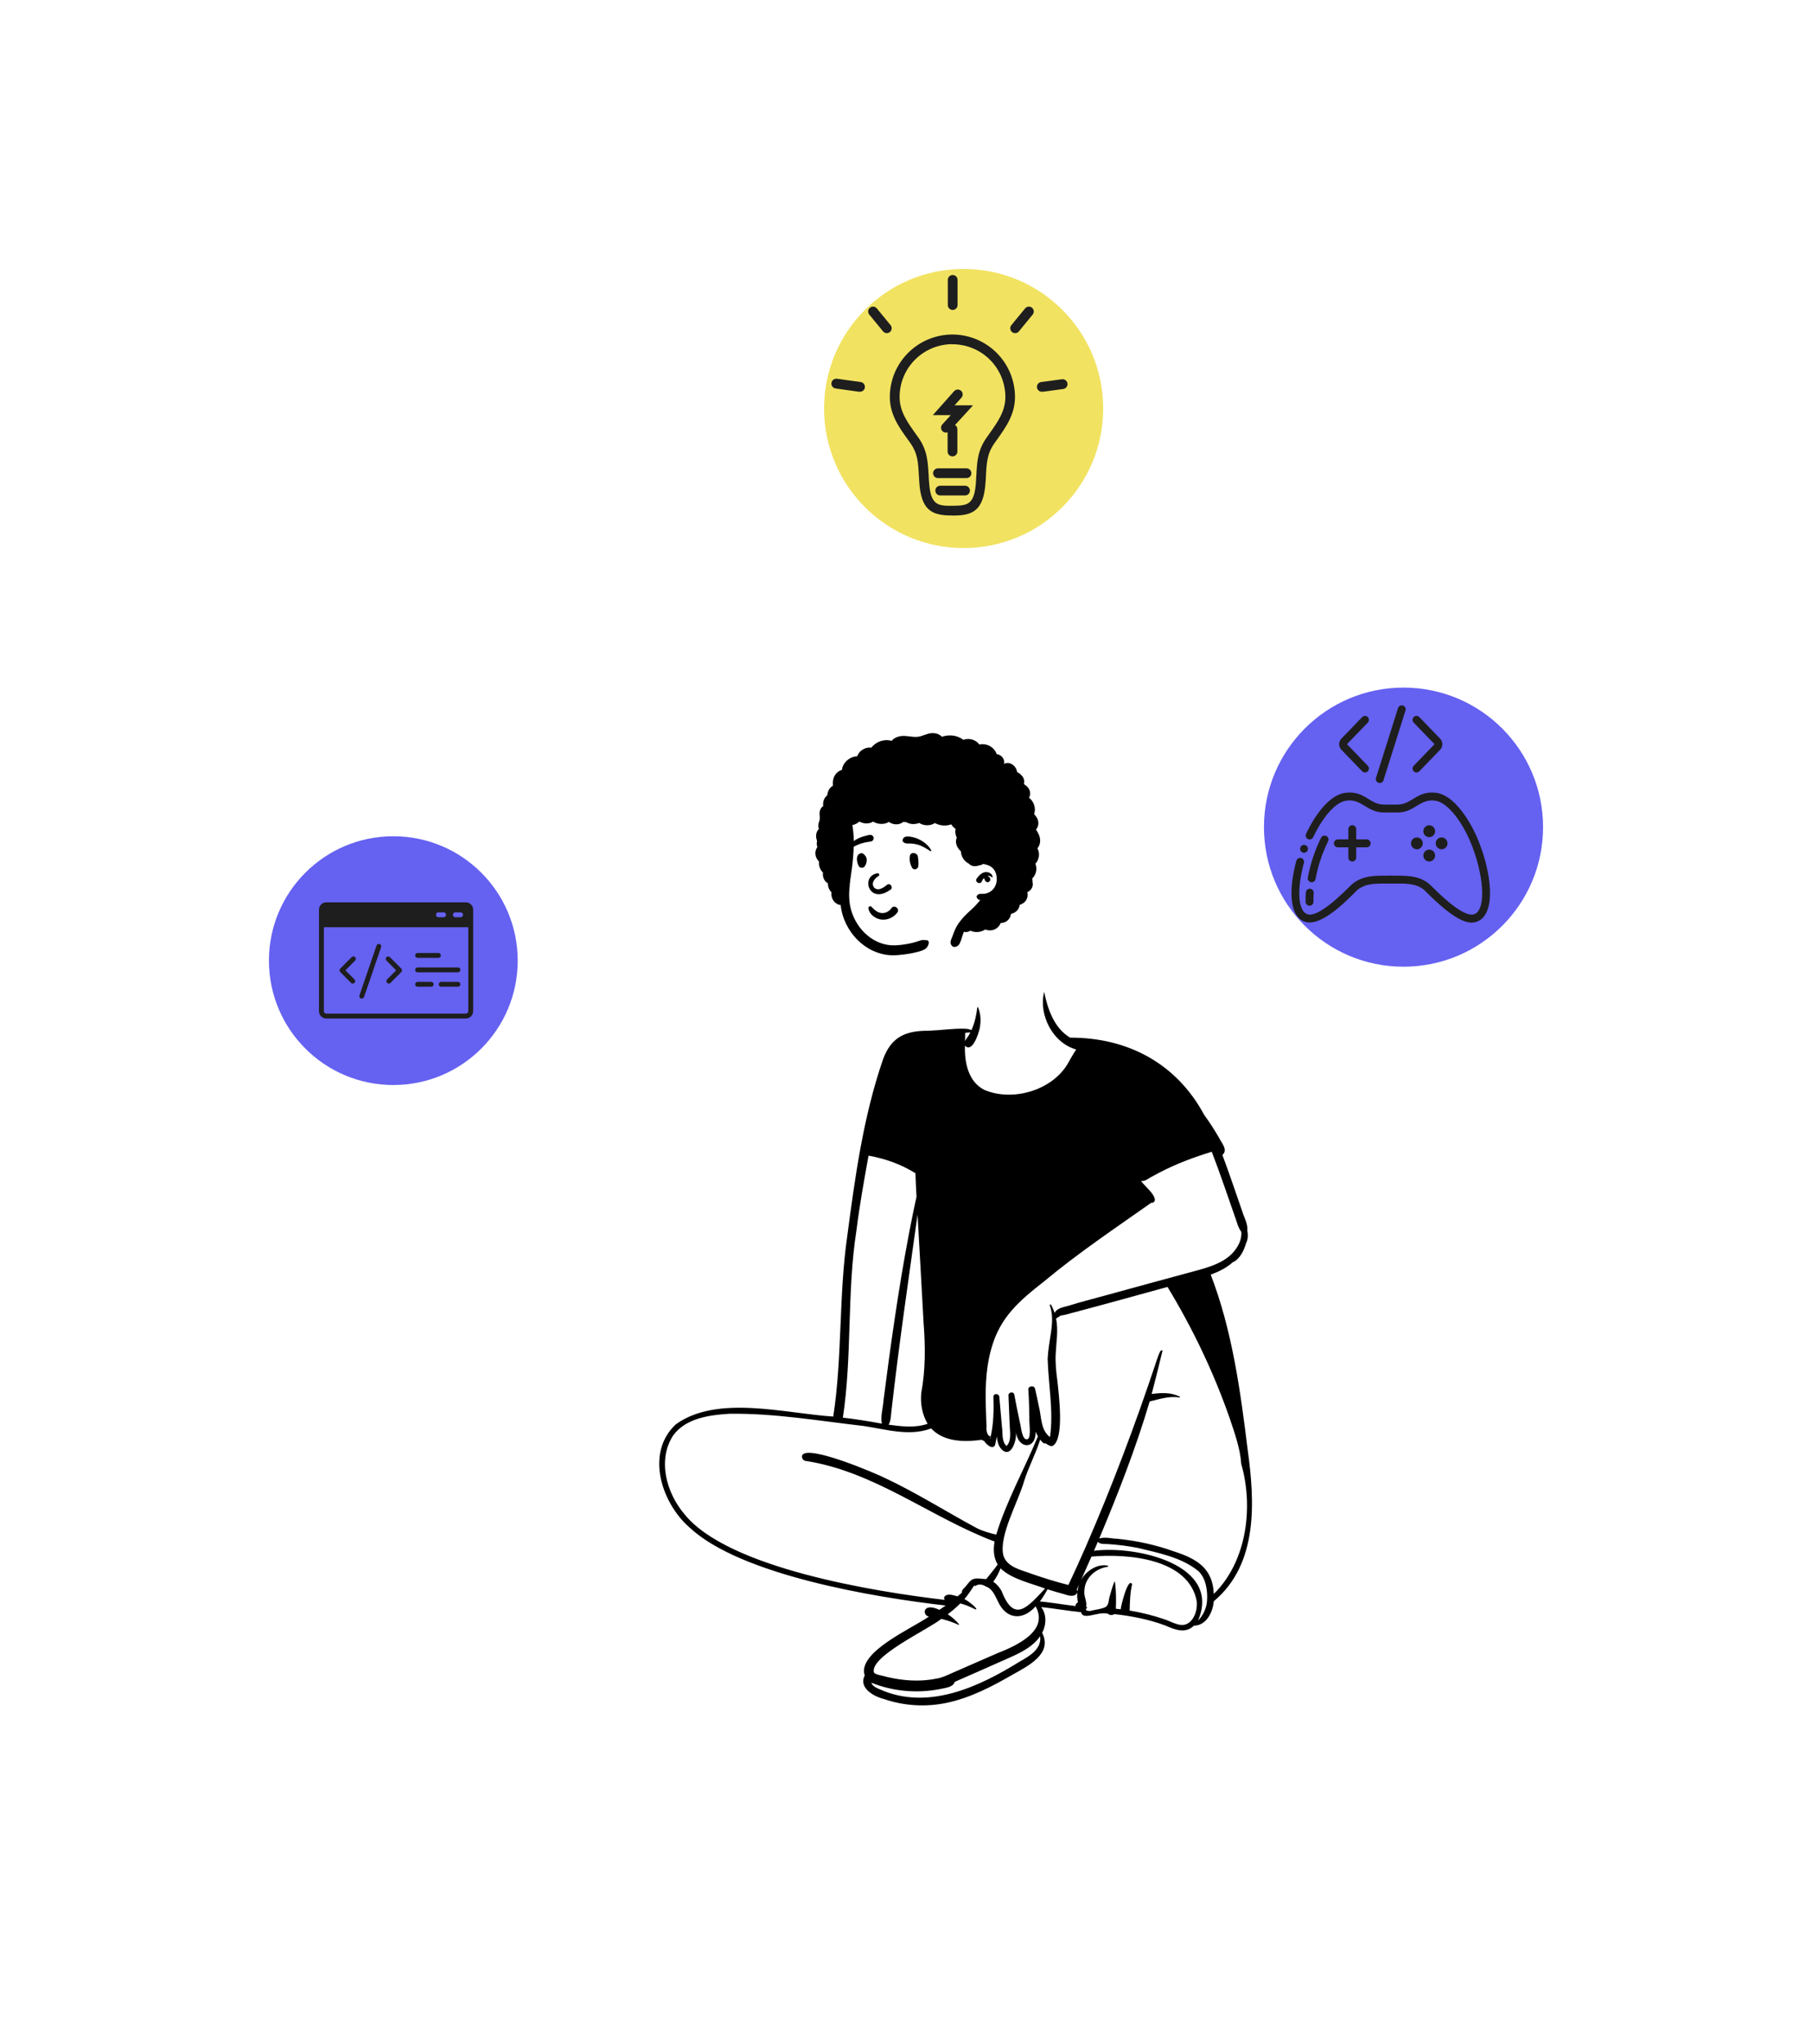 <svg width="539" height="608" viewBox="0 0 539 608" fill="none" xmlns="http://www.w3.org/2000/svg">
<g filter="url(#filter0_f_202_581)">
<circle cx="286.644" cy="121.51" r="41.51" fill="#EDDB3A" fill-opacity="0.8"/>
</g>
<g clip-path="url(#clip0_202_581)">
<path d="M282.94 153.327C277.066 153.327 273.964 151.674 273.441 143.294C273.441 142.686 273.363 142.115 273.334 141.555C273.112 137.37 272.975 134.847 270.688 131.638L270.136 130.865C267.334 126.999 264.688 123.249 264.688 118.039L264.689 118.04C264.701 113.122 266.668 108.41 270.158 104.936C273.648 101.461 278.376 99.507 283.308 99.502C288.243 99.51 292.973 101.469 296.462 104.949C299.951 108.43 301.912 113.148 301.917 118.069C301.917 123.278 299.271 126.98 296.48 130.894L295.927 131.667C293.64 134.876 293.504 137.399 293.272 141.584C293.272 142.144 293.214 142.715 293.174 143.324C292.641 151.897 289.414 153.414 283.288 153.347L282.94 153.327ZM283.308 102.372C279.138 102.377 275.14 104.034 272.194 106.977C269.248 109.92 267.594 113.91 267.596 118.068C267.596 122.35 269.874 125.53 272.501 129.212L273.063 129.986C275.825 133.852 275.971 137.051 276.242 141.429C276.242 141.98 276.3 142.55 276.339 143.149C276.785 150.224 278.801 150.505 283.337 150.447C287.873 150.389 289.88 150.225 290.325 143.149C290.325 142.55 290.393 141.98 290.423 141.429C290.655 137.051 290.829 133.881 293.602 129.986L294.154 129.212C296.751 125.53 299.058 122.399 299.058 118.068C299.055 113.915 297.4 109.934 294.457 106.996C291.513 104.059 287.52 102.406 283.356 102.401L283.308 102.372Z" fill="#1E1E1E"/>
<path d="M287.495 142.212H279.014C278.211 142.212 277.561 141.563 277.561 140.762C277.561 139.962 278.211 139.312 279.014 139.312H287.495C288.298 139.312 288.949 139.962 288.949 140.762C288.949 141.563 288.298 142.212 287.495 142.212V142.212Z" fill="#1E1E1E"/>
<path d="M287.059 147.374H279.684C278.88 147.374 278.229 146.725 278.229 145.924C278.229 145.124 278.88 144.474 279.684 144.474H287.059C287.862 144.474 288.513 145.124 288.513 145.924C288.513 146.725 287.862 147.374 287.059 147.374V147.374Z" fill="#1E1E1E"/>
<path d="M283.386 92.195C282.583 92.195 281.932 91.546 281.932 90.745V83.255C281.932 82.454 282.583 81.805 283.386 81.805C284.189 81.805 284.84 82.454 284.84 83.255V90.745C284.84 91.546 284.189 92.195 283.386 92.195Z" fill="#1E1E1E"/>
<path d="M283.328 135.756C282.525 135.756 281.874 135.107 281.874 134.306V127.656C281.874 126.856 282.525 126.207 283.328 126.207C284.131 126.207 284.782 126.856 284.782 127.656V134.306C284.782 135.107 284.131 135.756 283.328 135.756Z" fill="#1E1E1E"/>
<path d="M281.389 128.671C280.814 128.68 280.288 128.35 280.047 127.83C279.806 127.309 279.895 126.696 280.275 126.265L282.824 123.481L277.483 123.481L283.812 116.358C284.348 115.757 285.27 115.703 285.872 116.237C286.474 116.771 286.529 117.69 285.993 118.291L283.948 120.562H289.444L282.465 128.198C282.192 128.503 281.8 128.675 281.389 128.671H281.389Z" fill="#1E1E1E"/>
<path d="M301.957 99.096C301.395 99.096 300.884 98.773 300.644 98.267C300.403 97.76 300.477 97.162 300.832 96.728L304.903 91.77L304.904 91.77C305.143 91.46 305.499 91.26 305.89 91.215C306.28 91.171 306.672 91.285 306.976 91.534C307.28 91.782 307.47 92.142 307.503 92.533C307.536 92.923 307.41 93.31 307.152 93.606L303.091 98.564C302.811 98.901 302.396 99.096 301.957 99.096L301.957 99.096Z" fill="#1E1E1E"/>
<path d="M310.001 116.523C309.615 116.548 309.235 116.42 308.944 116.166C308.653 115.912 308.476 115.554 308.45 115.169C308.396 114.368 309.004 113.676 309.806 113.623L315.884 112.811C316.687 112.704 317.425 113.267 317.531 114.067C317.638 114.868 317.074 115.604 316.272 115.71L310.194 116.532L310.001 116.523Z" fill="#1E1E1E"/>
<path d="M263.797 99.096C263.361 99.099 262.948 98.903 262.673 98.564L258.603 93.606C258.345 93.31 258.218 92.923 258.251 92.533C258.284 92.142 258.475 91.782 258.779 91.534C259.083 91.286 259.474 91.171 259.865 91.215C260.255 91.26 260.611 91.46 260.851 91.77L264.922 96.728L264.922 96.728C265.277 97.162 265.351 97.76 265.111 98.267C264.871 98.773 264.359 99.096 263.797 99.096L263.797 99.096Z" fill="#1E1E1E"/>
<path d="M255.724 116.523H255.53L248.58 115.556C247.778 115.449 247.214 114.713 247.321 113.913C247.427 113.112 248.165 112.55 248.968 112.656L255.918 113.623H255.917C256.721 113.676 257.328 114.369 257.275 115.169C257.221 115.97 256.526 116.576 255.724 116.523L255.724 116.523Z" fill="#1E1E1E"/>
</g>
<g filter="url(#filter1_d_202_581)">
<path fill-rule="evenodd" clip-rule="evenodd" d="M249.84 388.702C249.537 391.839 250.156 394.835 251.629 397.368L252.108 398.193L251.196 398.51C249.535 399.087 247.689 399.368 245.551 399.368C243.35 399.368 241.061 399.063 239.223 398.818L238.045 398.661L238.624 397.645C239.089 396.828 239.175 395.838 239.266 394.79C239.291 394.508 239.316 394.217 239.349 393.929C241.091 378.449 243.294 362.766 245.424 347.601C245.984 343.61 246.564 339.483 247.126 335.424L248.739 335.485C249.173 342.999 249.594 350.64 250.001 358.029C250.18 361.278 250.359 364.528 250.539 367.776C251.183 375.99 250.961 382.641 249.84 388.702M249.182 481.532C251.55 481.532 253.923 481.286 256.235 480.803C263.468 479.294 270.039 475.733 275.631 472.514C275.916 472.353 276.206 472.192 276.503 472.027C278.693 470.809 281.417 469.294 283.124 467.446C284.997 465.419 285.32 463.399 284.139 461.089L283.952 460.724L284.147 460.362C285.37 458.1 285.279 455.3 283.926 453.555L282.789 452.089L284.658 452.286C286.543 452.485 288.443 452.754 290.281 453.014C292.32 453.304 294.428 453.603 296.505 453.803L297.082 453.858L297.215 454.411C297.288 454.719 297.38 454.905 298.02 454.905C298.576 454.905 299.322 454.744 300.112 454.573C301.093 454.36 302.204 454.12 303.276 454.12C303.747 454.12 304.171 454.164 304.572 454.256L304.806 454.31L304.972 454.479C305.078 454.587 305.259 454.654 305.443 454.654C305.583 454.654 305.713 454.615 305.799 454.548L306.061 454.344L306.393 454.381C312.182 455.013 317.174 456.121 321.653 457.77L321.673 457.778L321.77 457.819C323.39 458.514 325.065 459.233 326.59 459.233C327.704 459.233 328.61 458.856 329.439 458.046L329.673 457.818L330.004 457.815C333.357 457.784 334.889 453.897 335.101 451.292L335.128 450.964L335.383 450.751C341.227 445.876 344.677 439.18 345.931 430.282C347.073 422.177 346.196 413.631 345.188 406.34C342.856 387.447 340.424 370.509 334.241 354.445L333.952 353.694L334.722 353.419C337.392 352.465 339.433 351.327 340.961 349.94L341.067 349.844L341.2 349.789C343.39 348.895 344.463 345.594 344.739 344.603L344.761 344.523L344.8 344.45C345.247 343.598 345.35 342.413 345.083 341.198L345.054 341.067L345.071 340.934C345.215 339.781 344.736 338.575 344.229 337.299C343.997 336.716 343.758 336.113 343.583 335.513C342.981 333.797 342.38 332.051 341.799 330.362C340.495 326.573 339.147 322.656 337.71 318.844L337.514 318.323L337.946 317.964C338.685 317.351 338.439 316.628 337.373 314.902C337.121 314.494 336.883 314.108 336.702 313.728C335.337 311.383 333.873 309.131 332.351 307.035L332.32 306.992L332.295 306.945C324.487 292.45 310.637 284.467 293.296 284.467L292.942 284.467L292.747 284.351C289.497 282.408 287.177 279.074 285.654 274.16L285.605 274.003L285.624 273.841C285.676 273.388 285.733 272.794 285.714 272.218C285.664 270.758 285.089 269.456 284.135 268.645C282.326 267.105 279.579 266.976 276.921 266.976L276.539 266.977C273.14 266.987 270.741 267.573 268.987 268.823C266.95 270.276 265.824 272.62 265.545 275.99C265.462 276.999 265.465 278.044 265.468 279.054L265.468 279.336L265.434 279.448C265.19 280.249 264.904 281.019 264.584 281.736L264.254 282.474L263.506 282.141C263.022 281.926 262.408 281.816 261.629 281.803C261.405 281.798 261.186 281.796 260.965 281.796C259.156 281.796 257.222 281.96 255.351 282.118C253.942 282.238 252.484 282.362 251.073 282.417L251.054 282.417C251.054 282.417 250.859 282.416 250.772 282.416C247.343 282.416 244.857 282.952 242.949 284.103C240.894 285.342 239.417 287.331 238.3 290.362C232.309 307.736 229.846 326.45 227.673 342.961C226.441 351.595 226.066 360.446 225.703 369.006C225.32 378.041 224.925 387.384 223.524 396.517L223.413 397.239L222.669 397.191C219.395 396.981 215.857 396.528 212.112 396.049C206.42 395.322 200.536 394.569 194.847 394.569C186.892 394.569 180.861 396.125 176.412 399.325C173.31 402.231 171.705 406.164 171.771 410.705C171.864 417.119 175.278 424.212 180.467 428.772L180.487 428.79C187.046 434.95 199.02 440.293 216.074 444.67C231.757 448.695 247.979 450.882 256.253 451.827L258.301 452.062L256.639 453.256C255.966 453.74 255.352 454.165 254.762 454.558L254.382 454.81L253.965 454.62C252.776 454.078 252.021 453.965 251.596 453.965C251.22 453.965 250.765 454.046 250.74 454.433C250.724 454.687 250.906 455.064 251.289 455.111L253.324 455.364L251.662 456.542C250.552 457.329 248.896 458.277 246.978 459.376C240.703 462.97 231.221 468.4 232.852 473.17L232.959 473.483L232.807 473.778C232.369 474.632 232.332 475.425 232.693 476.201C233.467 477.866 235.889 479.129 237.946 479.643L237.982 479.652L238.016 479.664C241.595 480.903 245.352 481.532 249.182 481.532" fill="white"/>
<path fill-rule="evenodd" clip-rule="evenodd" d="M256.068 450.893C255.82 450.643 255.716 450.315 255.947 449.93C256.841 448.796 258.693 449.572 259.846 449.834C260.281 449.474 260.713 449.113 261.129 448.732C260.985 447.84 262.063 447.247 262.506 446.559C262.941 446.053 263.35 445.477 263.872 445.053C265.143 444.067 266.905 444.734 268.381 444.689C269.517 443.252 270.687 441.86 271.768 440.376C270.522 438.295 270.435 435.856 270.848 433.537C251.739 426.33 235.198 412.683 214.53 409.529C213.82 409.411 213.421 408.553 213.598 407.923C215.04 404.503 235.757 413.327 238.854 414.926C247.988 419.273 256.543 424.692 265.42 429.473C267.272 430.451 269.308 430.976 271.332 431.484C274.442 421.337 279.704 412.035 283.738 402.251C283.476 401.8 283.253 401.327 283.064 400.84C283.198 406.22 277.934 406.145 277.207 401.041C277.507 403.701 275.483 409.4 272.561 405.661C271.876 404.721 271.633 403.519 271.517 402.306C271.367 403.145 271.197 403.979 271.007 404.811C270.258 406.46 268.211 404.456 267.735 403.596C267.461 403.547 267.204 403.422 267.016 403.27C261.851 403.983 255.767 403.942 251.976 399.889C245.548 402.34 238.432 400.144 231.931 399.165C218.7 397.653 205.417 395.348 192.067 395.524C186.107 395.868 179.076 396.825 175.306 401.88C170.47 409.167 173.204 419.008 178.538 425.316C191.37 441.466 235.417 448.488 256.068 450.893M255.707 456.711C255.473 456.648 255.238 456.591 255.004 456.537C251.259 459.637 233.619 467.686 234.961 472.494C235.435 473.092 236.57 473.228 237.288 473.421C238.538 473.757 239.8 474.048 241.074 474.278C245.192 475.023 249.458 475.153 253.571 474.303C255.084 474.075 256.45 473.433 257.828 472.813C262.281 470.865 267.186 468.714 271.618 466.782C277.248 464.564 287.124 460.191 283.062 452.813C279.214 457.115 274.33 456.74 271.869 451.392C271.021 449.769 270.28 447.581 268.287 446.925C267.236 446.218 265.892 446.071 265.014 446.858C264.95 446.76 264.893 446.623 264.862 446.501C263.872 447.902 263.018 449.377 261.857 450.658C262.256 450.679 266.404 453.731 265.18 453.733C263.707 452.978 262.244 452.35 260.653 451.944C259.501 453.096 258.233 454.168 256.92 455.159C258.196 455.996 259.341 457.021 260.263 458.134C260.343 458.232 260.245 458.359 260.126 458.306C258.695 457.672 257.224 457.115 255.707 456.711M236.72 477.5C251.047 483.897 266.213 476.774 278.431 469.18C281.25 467.615 284.959 465.396 284.389 461.711C282.312 464.732 278.889 466.452 275.603 467.943C270.082 470.423 264.525 472.825 258.99 475.275C258.467 476.998 255.968 477.065 254.457 477.447C247.732 478.744 240.503 478.099 234.175 475.514C234.541 476.592 235.739 477.087 236.72 477.5M293.88 452.592C294.234 452.637 294.588 452.678 294.942 452.718C294.905 452.252 295.188 451.787 295.642 451.642C295.438 450.655 295.362 449.635 295.471 448.634C294.88 450.154 292.969 449.692 291.756 449.254C290.022 448.786 288.299 448.282 286.586 447.745C285.911 448.992 285.194 450.221 284.315 451.351C287.517 451.634 290.69 452.197 293.88 452.592M295.289 447.811C295.374 447.99 295.496 448.179 295.498 448.393C295.585 447.654 295.754 446.923 296.01 446.223C295.77 446.752 295.529 447.282 295.289 447.811M297.31 443.846C298.886 441.805 301.798 440.136 304.489 440.705C304.662 440.742 304.666 441.019 304.489 441.053C300.873 441.541 297.698 444.392 297.573 448.078C297.287 449.746 298.455 451.384 298.062 452.985C298.14 452.99 298.218 452.994 298.295 453C298.324 453.107 298.349 453.202 298.383 453.285C297.993 453.35 297.878 453.975 298.339 454.086C298.611 454.152 298.897 454.186 299.187 454.201C300.661 453.805 302.216 453.714 303.626 453.129C305.02 452.517 304.671 450.796 305.163 449.604C305.524 448.229 305.939 446.86 306.462 445.541C306.5 445.435 306.644 445.459 306.656 445.566C307.025 448.197 307.013 450.874 306.924 453.526C307.408 453.575 307.889 453.629 308.371 453.689C308.34 452.948 310.576 443.921 311.754 446.238C311.161 448.785 311.089 451.445 311.026 454.066C314.524 454.639 317.971 455.492 321.324 456.654C323.688 457.366 326.498 459.472 328.792 457.568C330.569 456.107 331.168 453.559 331 451.391C328.69 438.562 310.441 437.063 299.668 438.012C298.651 440.345 297.614 442.671 296.564 444.992C296.782 444.592 297.031 444.209 297.31 443.846M334.052 451.141C334.25 448.228 333.757 444.601 331.585 442.43C326.616 438.254 319.657 436.94 313.447 435.428C310.555 434.86 307.622 434.483 304.678 434.295C303.634 434.213 302.307 434.449 301.569 433.6C301.189 434.494 300.805 435.387 300.419 436.28C312.782 434.67 338.576 440.263 331.353 457.098C332.882 455.451 333.896 453.446 334.052 451.141M272.63 441.511C272.061 442.924 271.365 444.269 270.456 445.5C271.49 446.172 272.333 447.165 272.927 448.233C276.738 458.142 280.813 452.834 285.875 447.517C281.591 445.91 275.916 444.706 272.63 441.511M336.052 449.125C345.96 439.395 347.883 423.188 344.223 410.447C343.897 405.723 342.235 401.221 340.746 396.748C336.005 383.179 329.769 370.126 322.291 357.801C313.012 360.334 303.75 362.935 294.45 365.385C293.169 365.662 291.887 366.208 290.572 366.288C290.102 366.585 289.63 366.913 289.141 367.202C289.853 370.669 289.197 374.21 289.03 377.698C288.879 380.445 289.178 383.134 289.544 385.852C289.953 389.805 291.638 402.663 288.262 405.017C287.117 405.566 286.094 403.94 285.601 404.387C285.157 404.079 284.742 403.678 284.404 403.236C283.1 407.427 280.969 411.315 279.653 415.51C277.902 421.675 272.152 431.655 273.429 437.535C274.416 441.167 278.737 441.95 281.856 443.137C285.459 444.383 289.103 445.527 292.807 446.456C294.615 442.642 296.343 438.792 298.039 434.928C305.789 417.098 312.653 398.896 318.787 380.478C318.902 380.069 320.312 375.64 320.571 376.875C320.592 376.748 320.753 376.42 320.814 376.701C319.773 381.026 318.718 385.349 317.576 389.65C320.381 389.26 323.397 389.108 325.964 390.474C326.097 390.544 326 390.718 325.869 390.697C322.828 390.173 319.896 391.162 316.976 391.873C312.876 405.748 307.585 419.272 301.984 432.626C303.716 432.077 305.727 432.684 307.535 432.728C313.228 433.312 318.857 434.551 324.236 436.477C330.997 438.656 335.778 441.498 336.052 449.125M341.507 347.87C343.171 346.088 344.479 343.813 344.227 341.398C343.227 340.073 342.896 338.344 342.313 336.812C340.037 330.4 337.923 323.94 335.445 317.598C330.175 319.209 324.989 321.142 320.098 323.681C319.198 324.138 318.307 324.611 317.428 325.102C316.506 325.615 315.501 326.507 314.396 326.252C315.604 327.952 318.091 329.72 318.511 331.685C318.602 332.307 318.159 332.884 317.478 332.745C306.818 340.271 295.811 347.639 285.735 356.023C278.19 361.96 272.398 366.776 269.81 376.41C268.066 382.65 268.061 389.173 268.317 395.589C268.367 396.836 268.368 398.113 268.47 399.369C268.318 400.308 268.606 402.22 269.668 402.254C269.644 402.482 269.568 402.692 269.448 402.877C269.482 402.922 269.517 402.965 269.553 403.008C269.606 402.752 269.657 402.496 269.706 402.24C270.533 398.599 270.644 394.375 270.506 390.498C270.448 389.387 272.163 389.413 272.258 390.498C272.517 393.429 272.775 396.359 273.033 399.288C273.342 401.187 272.854 403.67 274.381 405.113C275.934 403.687 275.42 400.874 275.344 399.034C275.223 396.032 275.092 393.032 274.98 390.03C274.945 389.079 276.529 388.834 276.709 389.801C277.219 392.558 277.77 395.307 278.363 398.048C278.721 399.108 278.967 403.863 280.756 403.037C281.822 402.314 281.053 398.071 281.194 396.666C281.127 393.885 281.088 391.108 280.883 388.334C280.799 387.215 282.633 386.976 282.884 388.069C283.292 389.838 283.683 391.607 284.037 393.388C284.813 396.389 284.531 400.459 287.336 402.454C288.435 394.656 286.854 386.913 286.632 379.143C286.765 376.625 287.2 374.133 287.583 371.646C288.008 368.895 288.255 365.901 287.262 363.249C287.533 362.061 288.601 365.274 288.701 365.541C289.505 363.967 291.462 363.845 293.011 363.355C296.452 362.247 299.978 361.412 303.459 360.428C312.693 357.879 321.938 355.369 331.185 352.865C334.879 351.849 338.768 350.646 341.507 347.87M249.04 389.347C250.314 382.482 250.279 375.526 249.735 368.586C249.136 357.822 248.555 347.056 247.933 336.293C245.235 355.773 242.359 375.23 240.159 394.771C240.002 396.131 240.026 397.571 239.336 398.784C243.152 399.292 247.219 399.804 250.929 398.514C249.301 395.716 248.727 392.53 249.04 389.347M229.76 340.994C226.876 359.456 228.521 378.242 225.723 396.683C229.605 397.116 233.457 397.756 237.299 398.46C236.878 396.182 237.675 393.829 237.813 391.535C239.9 375.173 242.203 358.821 245.255 342.601C246.004 338.719 246.761 334.854 247.628 330.993C247.497 328.655 247.382 326.318 247.307 323.979C243.071 321.331 238.294 319.618 233.354 318.754C232.02 326.147 230.686 333.535 229.76 340.994M263.154 282.978C263.323 282.691 263.484 282.398 263.638 282.1C263.116 282.12 262.608 282.138 262.095 282.223C262.118 283.044 262.072 283.873 262.063 284.701C262.319 284.095 262.822 283.542 263.154 282.978M176.029 398.674C188.35 389.768 208.588 395.442 222.861 396.358C225.583 378.62 224.472 360.594 227.008 342.827C229.344 325.078 231.807 307.082 237.674 290.076C240.095 283.501 244.284 281.548 251.18 281.601C254.68 281.465 258.381 280.908 261.782 280.987C262.527 280.999 263.307 281.097 263.98 281.396C264.926 279.277 265.439 277.001 265.699 274.708C265.715 274.563 265.901 274.536 265.957 274.675C266.757 276.672 266.842 278.851 266.407 280.941C266.092 282.439 264.218 288.332 262.041 286.026C261.868 290.862 262.937 296.637 267.702 299.146C276.03 302.756 287.54 299.469 292.364 291.809C293.296 290.279 294.1 288.65 295.132 287.18C287.94 285.156 283.903 276.59 285.597 270.066C286.644 275.14 288.554 280.809 293.308 283.65C310.622 283.612 325.017 291.451 333.151 306.548C334.743 308.741 336.214 311.019 337.563 313.337C338.288 314.887 340.414 317.044 338.61 318.541C340.693 324.069 342.542 329.673 344.496 335.244C345.032 337.1 346.259 339.048 346.014 340.999C346.279 342.201 346.267 343.624 345.66 344.78C345.085 346.841 343.793 349.614 341.651 350.489C339.834 352.138 337.536 353.275 335.139 354.131C341.531 370.737 343.965 388.646 346.13 406.191C348.253 421.541 349.349 440.212 336.048 451.305C335.79 454.479 333.896 458.523 330.15 458.558C327.556 461.09 324.394 459.7 321.507 458.462C316.633 456.668 311.522 455.673 306.443 455.119C305.898 455.542 305.012 455.472 304.527 454.979C301.45 454.274 297.186 457.129 296.564 454.542C292.597 454.16 288.674 453.443 284.711 453.025C286.381 455.179 286.261 458.355 285.003 460.682C288.206 466.947 280.744 470.574 276.181 473.145C270.021 476.69 263.588 480.055 256.543 481.524C250.35 482.82 243.861 482.427 237.885 480.358C234.745 479.573 230.359 476.997 232.222 473.368C229.86 466.462 246.447 459.306 251.326 455.848C249.332 455.601 249.259 451.486 254.446 453.85C255.073 453.434 255.689 453.004 256.299 452.566C235.318 450.169 195.249 443.573 180.065 429.317C171.723 421.986 166.91 407.158 176.029 398.674" fill="black"/>
</g>
<path fill-rule="evenodd" clip-rule="evenodd" d="M279.217 227.889C259.181 226.908 250.139 240.95 249.555 247.221C249.149 251.575 251.733 256.593 251.733 260.483C251.733 262.469 249.29 266.732 250.427 269.627C252.958 276.069 258.317 283.218 265.146 283.218C271.975 283.218 280.863 285.098 288.408 274.344C289.116 273.335 298.072 267.6 298.942 262.15C301.109 248.576 293.513 228.588 279.217 227.889Z" fill="white"/>
<path fill-rule="evenodd" clip-rule="evenodd" d="M280.161 219.15C279.445 218.334 278.235 218.008 277.16 218.071C275.599 218.163 274.242 219.122 272.688 219.193C271.06 219.268 269.488 218.706 267.856 218.967C266.855 219.127 265.863 219.589 265.222 220.368C263.001 219.735 260.59 220.573 259.176 222.404C257.431 222.134 255.533 223.284 254.999 224.958C252.782 225.029 250.689 226.801 250.442 229.022C249.556 229.255 248.787 229.863 248.315 230.667C247.767 231.598 247.675 232.667 247.775 233.717C246.732 234.247 246.201 235.387 246.063 236.592C245.11 237.3 244.696 238.572 244.89 239.773C244.16 240.183 243.784 241.135 243.788 241.985C243.792 242.779 244.003 243.481 243.706 244.247C243.441 244.929 243.345 245.497 243.491 246.212L243.506 246.281C243.532 246.398 243.554 246.509 243.573 246.62C243.376 246.792 243.209 247.008 243.083 247.259C242.626 248.178 242.694 249.225 243.043 250.157C242.89 250.75 242.91 251.376 243.135 251.947C242.713 252.552 242.49 253.296 242.556 254.067C242.629 254.93 243.025 255.703 243.626 256.275C243.466 257.454 243.947 258.728 244.818 259.558C244.695 260.264 244.801 261.004 245.189 261.673C245.466 262.15 245.838 262.505 246.268 262.753C246.254 263.147 246.307 263.55 246.439 263.953C246.622 264.513 246.931 265.029 247.339 265.445C247.095 266.992 248.026 268.708 249.664 269.142C249.802 269.179 249.933 269.196 250.059 269.198C250.221 270.686 250.577 272.154 251.127 273.547C252.525 277.096 255.069 280.198 258.385 282.134C260.026 283.09 261.869 283.746 263.75 284.019C265.103 284.217 266.405 284.168 267.764 284.034C269.47 283.864 271.183 283.61 272.84 283.173L273.107 283.103C273.794 282.92 274.519 282.708 275.114 282.339C275.78 281.926 276.127 281.289 276.28 280.539C276.365 280.122 276.1 279.673 275.641 279.664L275.611 279.664C275.511 279.666 275.411 279.662 275.31 279.656L275.234 279.651H275.23C275.225 279.65 275.222 279.65 275.217 279.65C275.172 279.643 275.129 279.63 275.085 279.623C274.58 279.539 274.138 279.623 273.664 279.78L273.604 279.8C272.806 280.073 272.014 280.327 271.189 280.515C270.337 280.709 269.474 280.863 268.608 280.984L268.522 280.994L268.495 280.998L268.482 281V281C268.479 281 268.477 281 268.474 281.001L268.219 281.033V281.033C268.018 281.056 267.817 281.077 267.616 281.098C267.246 281.135 266.876 281.164 266.506 281.185C260.117 281.543 254.752 276.537 253.132 270.534C252.545 268.362 252.507 266.194 252.68 264.026C252.736 263.868 252.769 263.693 252.767 263.501C252.767 263.401 252.762 263.302 252.755 263.202C252.971 261.105 253.345 259.006 253.579 256.901C253.852 254.442 254.005 251.968 253.949 249.493C253.921 248.271 253.79 247.06 253.619 245.85L253.557 245.415V245.415C254.333 245.264 255.055 244.897 255.63 244.367C256.878 245.084 258.492 245.147 259.724 244.39C261.104 245.252 263.032 245.33 264.422 244.488C265.262 245.084 266.32 245.342 267.359 245.115C267.826 245.014 268.291 244.793 268.689 244.488C268.973 244.538 269.261 244.557 269.547 244.542L269.606 244.575V244.575C270.265 244.921 270.996 245.149 271.748 245.124C272.305 245.105 272.879 244.996 273.41 244.789C273.977 245.13 274.598 245.362 275.262 245.446C276.232 245.567 277.278 245.354 278.085 244.806C279.559 245.642 281.372 245.771 282.963 245.209C283.289 245.758 283.74 246.232 284.268 246.597C284.173 246.934 284.143 247.294 284.176 247.639C284.229 248.208 284.372 248.719 284.607 249.177C284.36 249.688 284.285 250.316 284.424 250.947C284.621 251.846 285.146 252.628 285.827 253.238C285.887 254.673 286.678 256.018 287.964 256.766C288.029 256.803 288.094 256.834 288.159 256.862C288.216 256.939 288.284 257.007 288.361 257.065C289.18 257.817 290.474 257.757 291.5 257.332C291.52 257.333 291.54 257.335 291.56 257.335C291.926 257.344 292.176 257.202 292.324 256.993C292.473 257.001 292.621 257.017 292.771 257.044C293.315 257.146 293.913 257.34 294.406 257.593C295.686 258.248 296.278 259.406 296.455 260.798C296.648 262.317 296.209 263.864 295.028 264.892C294.455 265.392 293.721 265.705 292.976 265.837C292.152 265.983 291.272 265.623 290.664 266.327C290.542 266.467 290.459 266.662 290.525 266.85C290.731 267.437 291.071 267.662 291.602 267.743C290.834 268.65 290.046 269.526 289.174 270.34C288.23 271.223 287.254 272.079 286.403 273.052C285.503 274.083 284.69 275.175 284.126 276.425C283.803 277.143 283.544 277.884 283.265 278.619L283.215 278.748C282.904 279.529 282.49 280.282 282.969 281.098C283.159 281.419 283.59 281.73 283.987 281.679C285.104 281.537 285.478 280.785 285.822 279.806C286.081 279.067 286.279 278.306 286.558 277.573C286.61 277.438 286.667 277.303 286.726 277.17C287.37 277.348 288.079 277.207 288.653 276.841C289.267 277.112 289.948 277.247 290.605 277.236C291.485 277.22 292.289 276.977 292.98 276.538C293.035 276.524 293.09 276.51 293.145 276.494C294.196 276.895 295.427 276.823 296.379 276.174C296.996 275.753 297.417 275.192 297.657 274.567C298.453 274.551 299.241 274.27 299.812 273.708C300.336 273.192 300.642 272.525 300.733 271.833C301.418 271.698 302.061 271.368 302.565 270.813C302.986 270.348 303.242 269.757 303.328 269.144C304.163 268.907 304.916 268.364 305.327 267.607C305.71 266.903 305.765 266.139 305.578 265.444L305.627 265.375V265.375C306.487 264.927 307.143 264.193 307.21 263.145C307.229 262.847 307.197 262.549 307.116 262.266C307.145 261.951 307.126 261.635 307.043 261.33C308.2 260.21 308.619 258.412 307.991 256.925C309.121 255.714 309.42 253.8 308.591 252.363C309.16 251.679 309.452 250.806 309.403 249.875C309.342 248.712 308.807 247.696 308.166 246.755C308.642 246.231 308.895 245.501 308.877 244.796C308.85 243.773 308.304 242.893 307.621 242.164C308.217 240.364 307.551 238.412 306.088 237.272C306.384 236.787 306.493 236.185 306.397 235.576C306.228 234.512 305.425 233.787 304.559 233.213C304.741 232.626 304.693 231.993 304.405 231.387C304.02 230.577 303.294 230.064 302.537 229.63C302.341 227.835 300.327 226.302 298.637 227.229C299.056 225.893 297.849 224.451 296.461 224.298C295.782 222.248 293.438 220.956 291.331 221.465C290.254 220 288.249 219.435 286.546 220.064C284.674 218.637 282.352 218.425 280.161 219.15ZM293.495 259.401C292.18 259.33 291.194 260.398 290.501 261.376C289.851 262.293 291.519 263.262 292.005 262.251C292.18 261.891 292.378 261.509 292.644 261.193C292.688 261.255 292.728 261.32 292.767 261.386L292.806 261.452C292.836 261.501 292.866 261.551 292.891 261.602C292.888 261.612 292.928 261.733 292.929 261.738C293.038 262.066 293.274 262.276 293.597 262.389C294.013 262.534 294.407 262.222 294.541 261.856C294.753 261.272 294.259 260.763 293.745 260.531C294.25 260.45 294.747 260.621 295.112 261.008C295.162 261.062 295.247 261.018 295.249 260.951C295.292 260.034 294.328 259.446 293.495 259.401Z" fill="black"/>
<path fill-rule="evenodd" clip-rule="evenodd" d="M264.65 273.185C265.539 272.824 266.332 272.222 266.911 271.454C267.113 271.186 267.165 270.904 267.123 270.646C267.075 270.356 266.903 270.092 266.668 269.916C266.432 269.739 266.136 269.652 265.851 269.696C265.603 269.735 265.356 269.87 265.161 270.15L265.12 270.206C264.775 270.67 264.326 271.051 263.814 271.297C263.321 271.533 262.77 271.644 262.199 271.579C261.112 271.457 260.362 270.872 259.566 270.077C259.467 269.977 259.368 269.873 259.269 269.768C259.206 269.673 259.119 269.612 259.023 269.58C258.916 269.544 258.794 269.546 258.683 269.585C258.576 269.622 258.48 269.692 258.416 269.786C258.355 269.875 258.32 269.986 258.332 270.112C258.404 270.936 258.837 271.671 259.452 272.248C260.134 272.889 261.039 273.333 261.89 273.488C262.828 273.659 263.785 273.537 264.65 273.185V273.185ZM261.448 260.48C260.449 261.084 258.928 262.492 260.002 263.989C261.266 265.31 263.086 263.796 263.983 263.111C264.815 262.581 265.749 263.945 264.977 264.565C258.497 269.341 255.867 260.638 260.943 259.77C261.502 259.674 261.709 260.293 261.448 260.48ZM273.061 254.925C272.95 253.562 270.865 253.252 270.658 254.601C270.472 255.809 270.691 256.918 271.237 258.006C271.76 259.045 273.072 258.56 273.172 257.614C273.305 256.346 273.129 255.772 273.061 254.925ZM257.189 254.321C256.899 253.942 256.479 253.684 255.976 253.83C254.405 254.287 254.868 256.507 255.42 257.588C255.72 258.174 256.689 258.323 257.127 257.807C257.841 256.964 258.182 255.281 257.275 254.451C257.25 254.408 257.223 254.365 257.189 254.321ZM271.26 248.962L271.011 248.919C270.244 248.787 269.289 248.66 268.746 249.274C268.458 249.6 268.359 250.205 268.746 250.517C269.427 251.066 270.18 250.853 270.996 250.9C271.669 250.938 272.315 251.049 272.963 251.233C274.384 251.637 275.542 252.376 276.756 253.186C276.916 253.292 277.078 253.09 277.002 252.941C276.301 251.575 274.943 250.453 273.583 249.769C272.857 249.404 272.063 249.101 271.26 248.962ZM258.622 248.35L258.432 248.389C256.365 248.819 253.679 249.678 252.7 251.699C252.663 251.985 252.702 252.046 252.734 252.086L252.745 252.099C252.771 252.133 252.792 252.18 252.917 252.219C252.951 252.211 252.986 252.203 253.021 252.193C253.47 252.076 253.825 251.915 254.169 251.748L254.541 251.565C254.974 251.354 255.41 251.151 255.872 251.001C256.859 250.68 257.873 250.455 258.904 250.334C259.127 250.308 259.342 250.233 259.512 250.105C259.673 249.983 259.796 249.814 259.852 249.589C259.924 249.298 259.903 249.078 259.747 248.816C259.629 248.619 259.46 248.483 259.267 248.404C259.07 248.324 258.845 248.305 258.622 248.35Z" fill="black"/>
<g filter="url(#filter2_f_202_581)">
<circle cx="116.998" cy="285.743" r="36.998" fill="#3F3AED" fill-opacity="0.8"/>
</g>
<path fill-rule="evenodd" clip-rule="evenodd" d="M124.224 284.922H130.416C130.815 284.922 131.14 284.596 131.14 284.195C131.14 283.794 130.815 283.468 130.416 283.468H124.224C123.825 283.468 123.5 283.794 123.5 284.195C123.5 284.596 123.825 284.922 124.224 284.922Z" fill="#1E1E1E"/>
<path fill-rule="evenodd" clip-rule="evenodd" d="M124.224 289.216H136.231C136.631 289.216 136.955 288.89 136.955 288.489C136.955 288.088 136.631 287.762 136.231 287.762H124.224C123.825 287.762 123.5 288.088 123.5 288.489C123.5 288.89 123.825 289.216 124.224 289.216Z" fill="#1E1E1E"/>
<path fill-rule="evenodd" clip-rule="evenodd" d="M131.235 293.509H136.231C136.631 293.509 136.955 293.184 136.955 292.782C136.955 292.382 136.631 292.056 136.231 292.056H131.235C130.836 292.056 130.511 292.382 130.511 292.782C130.511 293.184 130.836 293.509 131.235 293.509ZM124.224 293.509H128.271C128.67 293.509 128.995 293.184 128.995 292.782C128.995 292.382 128.67 292.056 128.271 292.056H124.224C123.825 292.056 123.5 292.382 123.5 292.782C123.5 293.184 123.825 293.509 124.224 293.509Z" fill="#1E1E1E"/>
<path fill-rule="evenodd" clip-rule="evenodd" d="M104.604 284.706L101.212 288.11C100.929 288.394 100.929 288.855 101.212 289.138L104.417 292.355C104.699 292.638 105.158 292.638 105.441 292.355C105.723 292.071 105.723 291.61 105.441 291.326L102.748 288.624L105.628 285.734C105.911 285.45 105.911 284.989 105.628 284.706C105.345 284.422 104.886 284.422 104.604 284.706H104.604Z" fill="#1E1E1E"/>
<path fill-rule="evenodd" clip-rule="evenodd" d="M114.956 285.734L117.836 288.624L115.143 291.326C114.861 291.61 114.861 292.071 115.143 292.355C115.426 292.638 115.885 292.638 116.168 292.355L119.372 289.138C119.655 288.854 119.655 288.394 119.372 288.11L115.98 284.706C115.698 284.422 115.239 284.422 114.956 284.706C114.674 284.99 114.674 285.45 114.956 285.734H114.956Z" fill="#1E1E1E"/>
<path fill-rule="evenodd" clip-rule="evenodd" d="M108.291 296.55L113.372 281.734C113.502 281.354 113.3 280.94 112.923 280.81C112.545 280.679 112.132 280.881 112.002 281.261L106.921 296.076C106.791 296.455 106.993 296.869 107.371 297C107.748 297.13 108.161 296.929 108.291 296.549L108.291 296.55Z" fill="#1E1E1E"/>
<path fill-rule="evenodd" clip-rule="evenodd" d="M140.743 270.583C140.743 269.379 139.771 268.403 138.571 268.403H97.054C95.855 268.403 94.882 269.379 94.882 270.583V300.774C94.882 301.979 95.855 302.955 97.054 302.955H138.571C139.771 302.955 140.743 301.979 140.743 300.774V270.583ZM139.295 275.803V300.774C139.295 301.176 138.971 301.501 138.571 301.501H97.054C96.655 301.501 96.33 301.176 96.33 300.774V275.803H139.295ZM131.958 271.376H130.403C130.004 271.376 129.679 271.702 129.679 272.103C129.679 272.504 130.004 272.83 130.403 272.83H131.958C132.357 272.83 132.682 272.504 132.682 272.103C132.682 271.702 132.357 271.376 131.958 271.376ZM137.002 271.376H135.447C135.047 271.376 134.723 271.702 134.723 272.103C134.723 272.504 135.047 272.83 135.447 272.83H137.002C137.401 272.83 137.726 272.504 137.726 272.103C137.726 271.702 137.401 271.376 137.002 271.376Z" fill="#1E1E1E"/>
<g filter="url(#filter3_f_202_581)">
<circle cx="417.49" cy="246.038" r="41.51" fill="#3F3AED" fill-opacity="0.8"/>
</g>
<path d="M409.31 231.382L415.857 210.627C416.053 210.009 416.709 209.667 417.324 209.864C417.939 210.06 418.279 210.721 418.083 211.339L411.536 232.092C411.34 232.711 410.684 233.052 410.069 232.856C409.455 232.659 409.115 231.999 409.31 231.381V231.382Z" fill="#1E1E1E"/>
<path d="M405.218 229.443L398.999 223.002V223.001C398.578 222.56 398.344 221.973 398.344 221.362C398.344 220.751 398.578 220.164 398.999 219.722L405.218 213.28C405.671 212.837 406.393 212.836 406.847 213.279C407.3 213.722 407.321 214.447 406.893 214.916L400.674 221.357L406.893 227.807C407.321 228.275 407.3 229.001 406.847 229.444C406.393 229.887 405.671 229.886 405.218 229.443V229.443Z" fill="#1E1E1E"/>
<path d="M420.498 227.807L426.717 221.366L420.498 214.916C420.071 214.448 420.091 213.722 420.545 213.279C420.998 212.836 421.72 212.837 422.173 213.28L428.392 219.722C428.813 220.164 429.047 220.751 429.047 221.362C429.047 221.973 428.813 222.561 428.392 223.002L422.173 229.443V229.443C421.72 229.887 420.998 229.887 420.545 229.444C420.091 229.001 420.071 228.276 420.498 227.807V227.807Z" fill="#1E1E1E"/>
<path d="M426.894 247.241C426.894 247.953 426.467 248.596 425.813 248.868C425.158 249.141 424.405 248.99 423.904 248.486C423.403 247.983 423.253 247.225 423.524 246.566C423.795 245.908 424.434 245.479 425.142 245.479C426.11 245.479 426.894 246.267 426.894 247.241L426.894 247.241Z" fill="#1E1E1E"/>
<path d="M426.894 254.48C426.894 255.193 426.467 255.836 425.813 256.108C425.158 256.381 424.405 256.23 423.904 255.726C423.403 255.222 423.253 254.464 423.524 253.806C423.795 253.148 424.434 252.718 425.142 252.718C426.11 252.718 426.894 253.507 426.894 254.48L426.894 254.48Z" fill="#1E1E1E"/>
<path d="M423.22 250.86C423.22 251.572 422.793 252.215 422.138 252.487C421.483 252.76 420.73 252.609 420.229 252.105C419.728 251.602 419.578 250.844 419.849 250.185C420.12 249.527 420.759 249.098 421.468 249.098C422.435 249.098 423.22 249.886 423.22 250.86L423.22 250.86Z" fill="#1E1E1E"/>
<path d="M430.573 250.86C430.573 251.572 430.146 252.215 429.492 252.487C428.837 252.76 428.083 252.609 427.582 252.105C427.081 251.602 426.932 250.844 427.203 250.185C427.474 249.527 428.113 249.098 428.821 249.098C429.789 249.098 430.573 249.886 430.573 250.86L430.573 250.86Z" fill="#1E1E1E"/>
<path d="M406.542 252.034H403.419V255.088C403.419 255.737 402.896 256.263 402.251 256.263C401.606 256.263 401.083 255.737 401.083 255.088V252.034H397.955C397.31 252.034 396.787 251.508 396.787 250.86C396.787 250.21 397.31 249.685 397.955 249.685H401.083V246.631C401.083 245.982 401.606 245.457 402.251 245.457C402.896 245.457 403.419 245.982 403.419 246.631V249.685H406.544C407.189 249.686 407.711 250.212 407.711 250.861C407.71 251.509 407.187 252.035 406.542 252.034H406.542Z" fill="#1E1E1E"/>
<path d="M439.615 274.031C437.279 275.063 433.567 274.778 423.731 264.812C421.034 262.406 417.096 262.88 413.698 262.815C410.282 262.884 406.363 262.41 403.612 264.866C399.326 269.212 392.298 276.04 387.78 274.034C383.132 271.978 383.616 263.379 385.62 256.017H385.621C385.799 255.403 386.435 255.045 387.049 255.214C387.664 255.383 388.031 256.016 387.874 256.637C385.747 264.453 386.095 270.724 388.721 271.885C390.887 272.84 395.351 269.904 402.009 263.16C405.521 260.014 410.235 260.536 413.697 260.464C417.111 260.549 421.856 260.001 425.333 263.106C432.044 269.901 436.514 272.831 438.674 271.881C442.135 270.354 441.45 259.952 437.24 250.065C434.934 244.648 430.699 238.609 426.838 238.146C422.18 237.575 420.882 241.677 415.662 241.677H411.731C406.511 241.677 405.222 237.581 400.555 238.146C396.76 238.601 392.832 244.29 390.621 249.022C390.346 249.609 389.65 249.861 389.066 249.585C388.482 249.309 388.231 248.609 388.505 248.021C389.76 245.338 394.315 236.528 400.278 235.814C405.949 235.139 407.378 239.328 411.731 239.328H415.662C419.983 239.328 421.472 235.142 427.114 235.814C433.873 236.623 438.842 247.862 439.391 249.139C443.79 259.477 445.079 271.614 439.615 274.031L439.615 274.031Z" fill="#1E1E1E"/>
<path d="M387.9 251.317C388.373 251.317 388.799 251.604 388.98 252.043C389.16 252.481 389.06 252.987 388.726 253.323C388.392 253.659 387.89 253.759 387.454 253.577C387.017 253.395 386.732 252.967 386.732 252.492C386.732 251.843 387.255 251.317 387.9 251.317Z" fill="#1E1E1E"/>
<path d="M388.36 268.261C388.34 267.376 388.368 266.426 388.442 265.442C388.491 264.793 389.054 264.308 389.699 264.358C390.344 264.407 390.827 264.973 390.777 265.622C390.709 266.531 390.683 267.402 390.7 268.206C390.715 268.856 390.204 269.395 389.558 269.41C388.911 269.426 388.375 268.911 388.36 268.261L388.36 268.261Z" fill="#1E1E1E"/>
<path d="M389.033 261.039C389.786 256.92 391.114 252.929 392.976 249.183C393.273 248.607 393.978 248.381 394.551 248.68C395.123 248.978 395.347 249.687 395.05 250.263C393.293 253.807 392.04 257.582 391.329 261.477C391.208 262.114 390.597 262.533 389.963 262.412C389.329 262.291 388.913 261.676 389.033 261.039L389.033 261.039Z" fill="#1E1E1E"/>
<defs>
<filter id="filter0_f_202_581" x="165.135" y="0" width="243.02" height="243.019" filterUnits="userSpaceOnUse" color-interpolation-filters="sRGB">
<feFlood flood-opacity="0" result="BackgroundImageFix"/>
<feBlend mode="normal" in="SourceGraphic" in2="BackgroundImageFix" result="shape"/>
<feGaussianBlur stdDeviation="40" result="effect1_foregroundBlur_202_581"/>
</filter>
<filter id="filter1_d_202_581" x="78.419" y="191.976" width="407.642" height="415.294" filterUnits="userSpaceOnUse" color-interpolation-filters="sRGB">
<feFlood flood-opacity="0" result="BackgroundImageFix"/>
<feColorMatrix in="SourceAlpha" type="matrix" values="0 0 0 0 0 0 0 0 0 0 0 0 0 0 0 0 0 0 127 0" result="hardAlpha"/>
<feOffset dx="25" dy="25"/>
<feGaussianBlur stdDeviation="50"/>
<feComposite in2="hardAlpha" operator="out"/>
<feColorMatrix type="matrix" values="0 0 0 0 0 0 0 0 0 0 0 0 0 0 0 0 0 0 0.25 0"/>
<feBlend mode="normal" in2="BackgroundImageFix" result="effect1_dropShadow_202_581"/>
<feBlend mode="normal" in="SourceGraphic" in2="effect1_dropShadow_202_581" result="shape"/>
</filter>
<filter id="filter2_f_202_581" x="0" y="168.745" width="233.995" height="233.995" filterUnits="userSpaceOnUse" color-interpolation-filters="sRGB">
<feFlood flood-opacity="0" result="BackgroundImageFix"/>
<feBlend mode="normal" in="SourceGraphic" in2="BackgroundImageFix" result="shape"/>
<feGaussianBlur stdDeviation="40" result="effect1_foregroundBlur_202_581"/>
</filter>
<filter id="filter3_f_202_581" x="295.98" y="124.529" width="243.02" height="243.019" filterUnits="userSpaceOnUse" color-interpolation-filters="sRGB">
<feFlood flood-opacity="0" result="BackgroundImageFix"/>
<feBlend mode="normal" in="SourceGraphic" in2="BackgroundImageFix" result="shape"/>
<feGaussianBlur stdDeviation="40" result="effect1_foregroundBlur_202_581"/>
</filter>
<clipPath id="clip0_202_581">
<rect width="73.995" height="75.8" fill="white" transform="translate(246.037 81.805)"/>
</clipPath>
</defs>
</svg>
